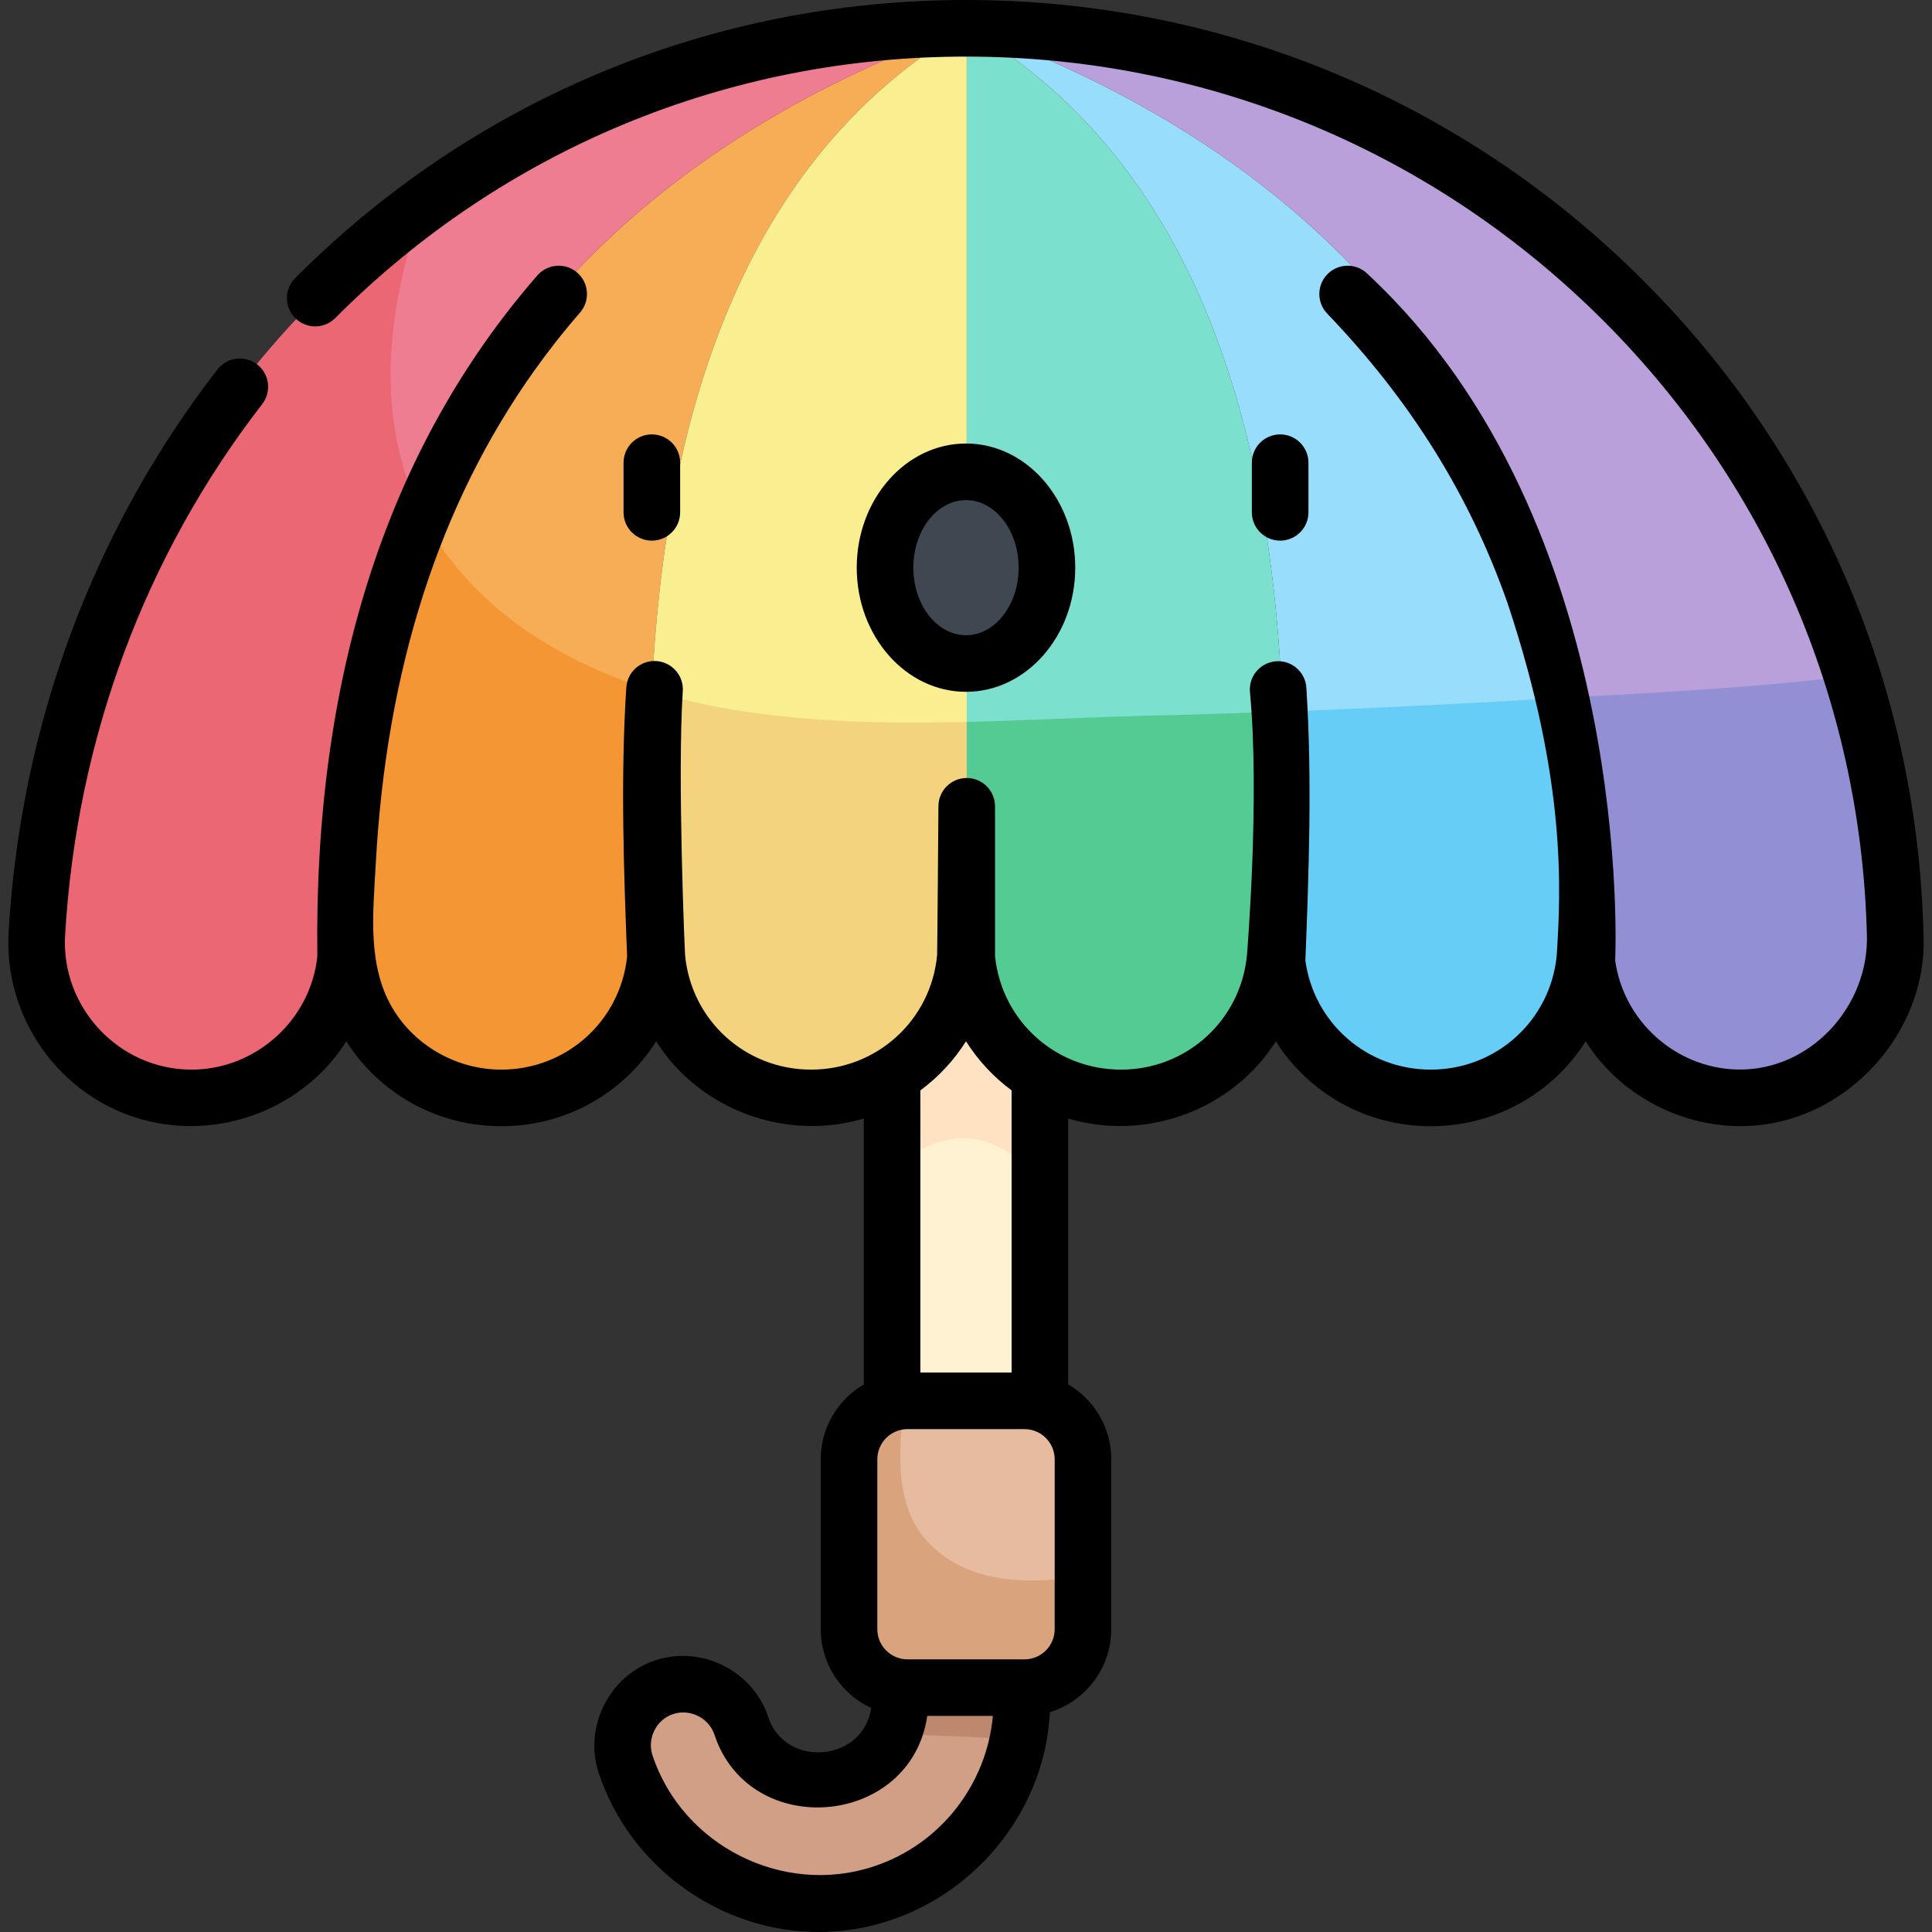 <svg xmlns="http://www.w3.org/2000/svg" id="Layer_1" width="512" height="512" enable-background="new 0 0 511 511" viewBox="0 0 511 511"><rect x="0" y="0" width="511" height="511" fill="#333333" stroke="none"/><path fill="#fef2d3" d="m235.931 148.851h39.135v241.944h-39.135z"/><path fill="#ffe2c2" d="m265.319 303.983c3.478 1.981 6.702 4.454 9.747 7.182v-162.314h-39.135v160.142c8.736-6.518 18.398-11.268 29.388-5.01z"/><path fill="#d19f85" d="m233.408 500.971c-28.177 9.327-58.688-6.008-68.015-34.185-2.801-8.46 1.788-17.589 10.248-20.389s17.588 1.787 20.389 10.248c3.735 11.284 15.953 17.425 27.237 13.69s17.425-15.953 13.69-27.237c-2.801-8.46 1.788-17.589 10.248-20.389s17.588 1.787 20.389 10.248c9.327 28.175-6.009 58.687-34.186 68.014z"/><path fill="#be886f" d="m236.162 458.662c11.062.296 22.116.826 33.171 1.357 1.695-8.745 1.254-18.023-1.739-27.064-2.801-8.46-11.929-13.048-20.389-10.248s-13.048 11.928-10.248 20.389c1.757 5.31 1.327 10.825-.795 15.566z"/><path fill="#e7bb9f" d="m270.968 446.527h-30.939c-8.558 0-15.495-6.937-15.495-15.495v-44.934c0-8.558 6.937-15.495 15.495-15.495h30.939c8.558 0 15.495 6.937 15.495 15.495v44.934c0 8.558-6.937 15.495-15.495 15.495z"/><path fill="#f7ad55" d="m255.692 7.281c-.064 0-.127 0-.19 0-163.838 59.021-164.218 195.049-164.218 246.041 1.969 20.814 19.868 37.099 41.197 37.099 20.017 0 36.678-14.345 40.279-33.314 0-44.537-16.037-192.103 82.932-249.826z"/><path fill="#ef7d92" d="m255.502 7.281c-133.746 0-238.21 106.899-245.959 239.645-1.427 24.448 17.787 43.495 40.925 43.495 21.329 0 38.848-16.285 40.817-37.099-.001-50.992.379-187.02 164.217-246.041z"/><path fill="#f9ef90" d="m255.692 7.281c-98.969 57.723-82.932 205.289-82.932 249.826.236-1.243 5.398 33.314 41.735 33.314 21.329 0 39.228-16.285 41.197-37.099v-40.097z"/><path fill="#99ddfc" d="m255.692 7.281h.19c163.838 59.021 163.838 195.049 163.838 246.041-1.969 20.814-19.488 37.099-40.817 37.099-20.017 0-36.678-14.345-40.279-33.314 0-44.537 16.037-192.103-82.932-249.826z"/><path fill="#b9a0db" d="m255.882 7.281c133.746 0 238.21 106.899 245.959 239.645 1.427 24.448-17.787 43.495-40.925 43.495-21.329 0-39.228-16.285-41.197-37.099.001-50.992.001-187.02-163.837-246.041z"/><path fill="#7ce0cf" d="m255.692 7.281c98.969 57.723 82.932 205.289 82.932 249.826-.918 3.624-10.311 33.314-41.735 33.314-21.329 0-39.228-16.285-41.197-37.099v-40.097z"/><ellipse cx="255.499" cy="150.057" fill="#3f4750" rx="21.429" ry="25.374"/><path fill="#f49634" d="m172.392 182.626c-25.631-8.073-49.477-23.361-61.213-47.487-19.8 47.121-19.895 93.012-19.895 118.183 1.969 20.814 19.868 37.099 41.197 37.099 20.017 0 36.678-14.345 40.279-33.314 0-15.288-1.889-42.716-.368-74.481z"/><path fill="#eb6773" d="m106.518 122.945c-6.389-22.654-2.421-46.004 5.099-68.243-58.733 43.624-97.471 113.362-102.075 192.224-1.427 24.448 17.787 43.495 40.925 43.495 21.329 0 38.848-16.285 40.817-37.099 0-25.171.095-71.062 19.895-118.183-1.869-3.843-3.449-7.896-4.661-12.194z"/><path fill="#f4d37f" d="m193.788 187.701c-7.122-1.164-14.326-2.848-21.397-5.075-1.521 31.766.368 59.194.368 74.481.236-1.243 5.398 33.314 41.735 33.314 21.329 0 39.228-16.285 41.197-37.099v-62.385c-20.669.488-41.306.131-61.903-3.236z"/><path fill="#66cdf7" d="m339.224 188.204c1.069 29.381-.599 54.519-.6 68.903 3.601 18.969 20.261 33.314 40.279 33.314 21.329 0 38.848-16.285 40.817-37.099 0-16.137-.002-40.791-5.194-68.824-25.09 1.508-50.185 2.774-75.302 3.706z"/><path fill="#928fd4" d="m488.837 178.843c-20.471 2.539-42.092 3.934-74.312 5.655 5.192 28.033 5.194 52.687 5.194 68.824 1.969 20.814 19.868 37.099 41.197 37.099 23.138 0 42.352-19.047 40.925-43.495-1.381-23.672-5.854-46.515-13.004-68.083z"/><path fill="#55cb94" d="m304.014 189.285c-16.125.382-32.233 1.273-48.322 1.652v62.385c1.969 20.814 19.868 37.099 41.197 37.099 31.424 0 40.817-29.69 41.735-33.314 0-14.384 1.669-39.522.6-68.903-11.731.435-23.467.803-35.21 1.081z"/><path fill="#d9a37d" d="m281.68 417.457c-12.59 1.538-26.434.425-35.83-9.155-9.723-9.913-7.999-24.948-6.729-37.674-8.096.25-14.587 6.919-14.587 15.13v46.126c0 8.369 6.739 15.154 15.053 15.154h31.823c8.313 0 15.053-6.785 15.053-15.154v-15.069c-1.592.228-3.185.447-4.783.642z"/><path d="m508.737 246.619c-1.72-66.231-28.81-128.224-76.286-174.573-47.588-46.459-110.43-72.046-176.949-72.046-67.109 0-130.122 26.123-177.433 73.557-2.919 2.928-2.913 7.666.014 10.586 2.926 2.918 7.665 2.913 10.585-.015 44.482-44.596 103.731-69.158 166.834-69.158 62.588 0 121.716 24.074 166.492 67.788 44.698 43.637 70.19 102.011 71.781 164.366.649 18.986-14.958 36.237-34.376 35.756-16.202-.401-30.028-12.836-32.201-28.887.017-.187 5.588-115.331-65.359-181.409-2.861-2.983-7.599-3.081-10.583-.219-2.982 2.861-3.081 7.6-.219 10.583 22.115 23.053 37.722 48.116 47.714 76.62 15.669 47.091 14.053 76.007 13.002 93.051-1.632 17.267-15.962 30.288-33.331 30.288-16.91 0-30.935-12.343-33.171-28.929.011-.123.027-.244.032-.368.85-22.168 1.813-47.294.24-71.72-.266-4.125-3.825-7.258-7.95-6.989-4.126.265-7.255 3.825-6.989 7.95 2.669 27.752-.698 68.936-.777 69.768-1.634 17.267-15.963 30.288-33.332 30.288-17.274 0-31.537-12.882-33.298-30.009v-39.638c0-4.134-3.351-7.485-7.485-7.485s-7.485 3.351-7.485 7.485c0 0-.293 38.793-.346 39.359-1.633 17.267-15.962 30.288-33.331 30.288s-31.698-13.021-33.332-30.288c-.063-.666-2.081-46.981-.608-69.821.266-4.125-2.862-7.685-6.988-7.951-4.135-.273-7.685 2.862-7.951 6.988-1.563 24.231-.63 49.155.214 71.203-1.824 17.057-16.054 29.869-33.282 29.869-11.329 0-22.124-5.82-28.228-15.378-7.376-11.549-5.672-25.995-4.972-39.017 2.765-51.444 16.786-95.121 41.828-130.327 3.814-5.362 7.874-10.537 12.199-15.504 2.714-3.118 2.388-7.846-.729-10.561s-7.845-2.388-10.561.729c-39.566 45.435-59.139 106.017-58.187 180.065-1.745 16.885-16.323 30.008-33.297 29.993-19.182-.018-34.533-16.446-33.418-35.538 3.02-51.746 21.047-100.325 52.132-140.486 2.53-3.27 1.931-7.97-1.338-10.501-3.269-2.53-7.97-1.932-10.501 1.337-32.94 42.56-52.041 94.007-55.238 148.777-1.321 22.628 13.399 43.486 35.281 49.587 20.373 5.68 42.737-2.749 54.055-20.666 8.598 13.612 23.753 22.46 40.974 22.46s32.375-8.849 40.973-22.46c11.499 18.205 34.334 26.526 54.906 20.428v70.316c-6.805 3.986-11.387 11.372-11.387 19.811v44.933c0 9.227 5.477 17.195 13.348 20.837-2.081 14.292-22.707 16.072-27.238 2.385-4.043-12.217-17.594-19.02-29.83-14.994-12.207 4.017-19.035 17.617-14.993 29.829 8.194 24.757 32.015 42.038 58.15 42.038 32.229 0 59.501-26.037 61.185-58.152 9.384-2.881 16.226-11.627 16.226-21.943v-44.933c0-8.44-4.583-15.825-11.388-19.811v-70.318c20.574 6.102 43.412-2.218 54.913-20.426 8.598 13.612 23.754 22.46 40.974 22.46s32.376-8.849 40.973-22.46c11.188 17.712 33.525 26.474 53.726 20.632 21.278-6.153 36.886-27.144 35.616-49.43zm-277.663 247.043c-23.93 7.924-50.581-5.476-58.501-29.404-1.361-4.111.645-8.737 4.575-10.551 4.619-2.133 10.228.302 11.824 5.125 9.313 28.129 52.004 24.465 56.28-4.976h17.358c-1.622 17.798-13.514 33.841-31.536 39.806zm47.879-62.756c0 4.399-3.58 7.979-7.979 7.979h-30.95c-4.399 0-7.979-3.58-7.979-7.979v-44.933c0-4.399 3.579-7.978 7.979-7.978h30.95c4.399 0 7.979 3.579 7.979 7.978zm-11.389-67.882h-24.132v-74.622c4.774-3.532 8.876-7.928 12.07-12.984 3.192 5.054 7.292 9.447 12.062 12.979z"/><path d="m172.409 142.994c4.134 0 7.485-3.351 7.485-7.485v-13.129c0-4.134-3.351-7.485-7.485-7.485s-7.485 3.351-7.485 7.485v13.128c-.001 4.135 3.351 7.486 7.485 7.486z"/><path d="m338.589 142.994c4.134 0 7.485-3.351 7.485-7.485v-13.129c0-4.134-3.351-7.485-7.485-7.485s-7.485 3.351-7.485 7.485v13.128c0 4.135 3.35 7.486 7.485 7.486z"/><path d="m284.395 150.144c0-18.107-12.962-32.839-28.897-32.839-15.934 0-28.897 14.731-28.897 32.839 0 18.107 12.963 32.838 28.897 32.838s28.897-14.731 28.897-32.838zm-42.823 0c0-9.852 6.247-17.869 13.926-17.869s13.926 8.016 13.926 17.869c0 9.852-6.247 17.868-13.926 17.868s-13.926-8.015-13.926-17.868z"/></svg>
